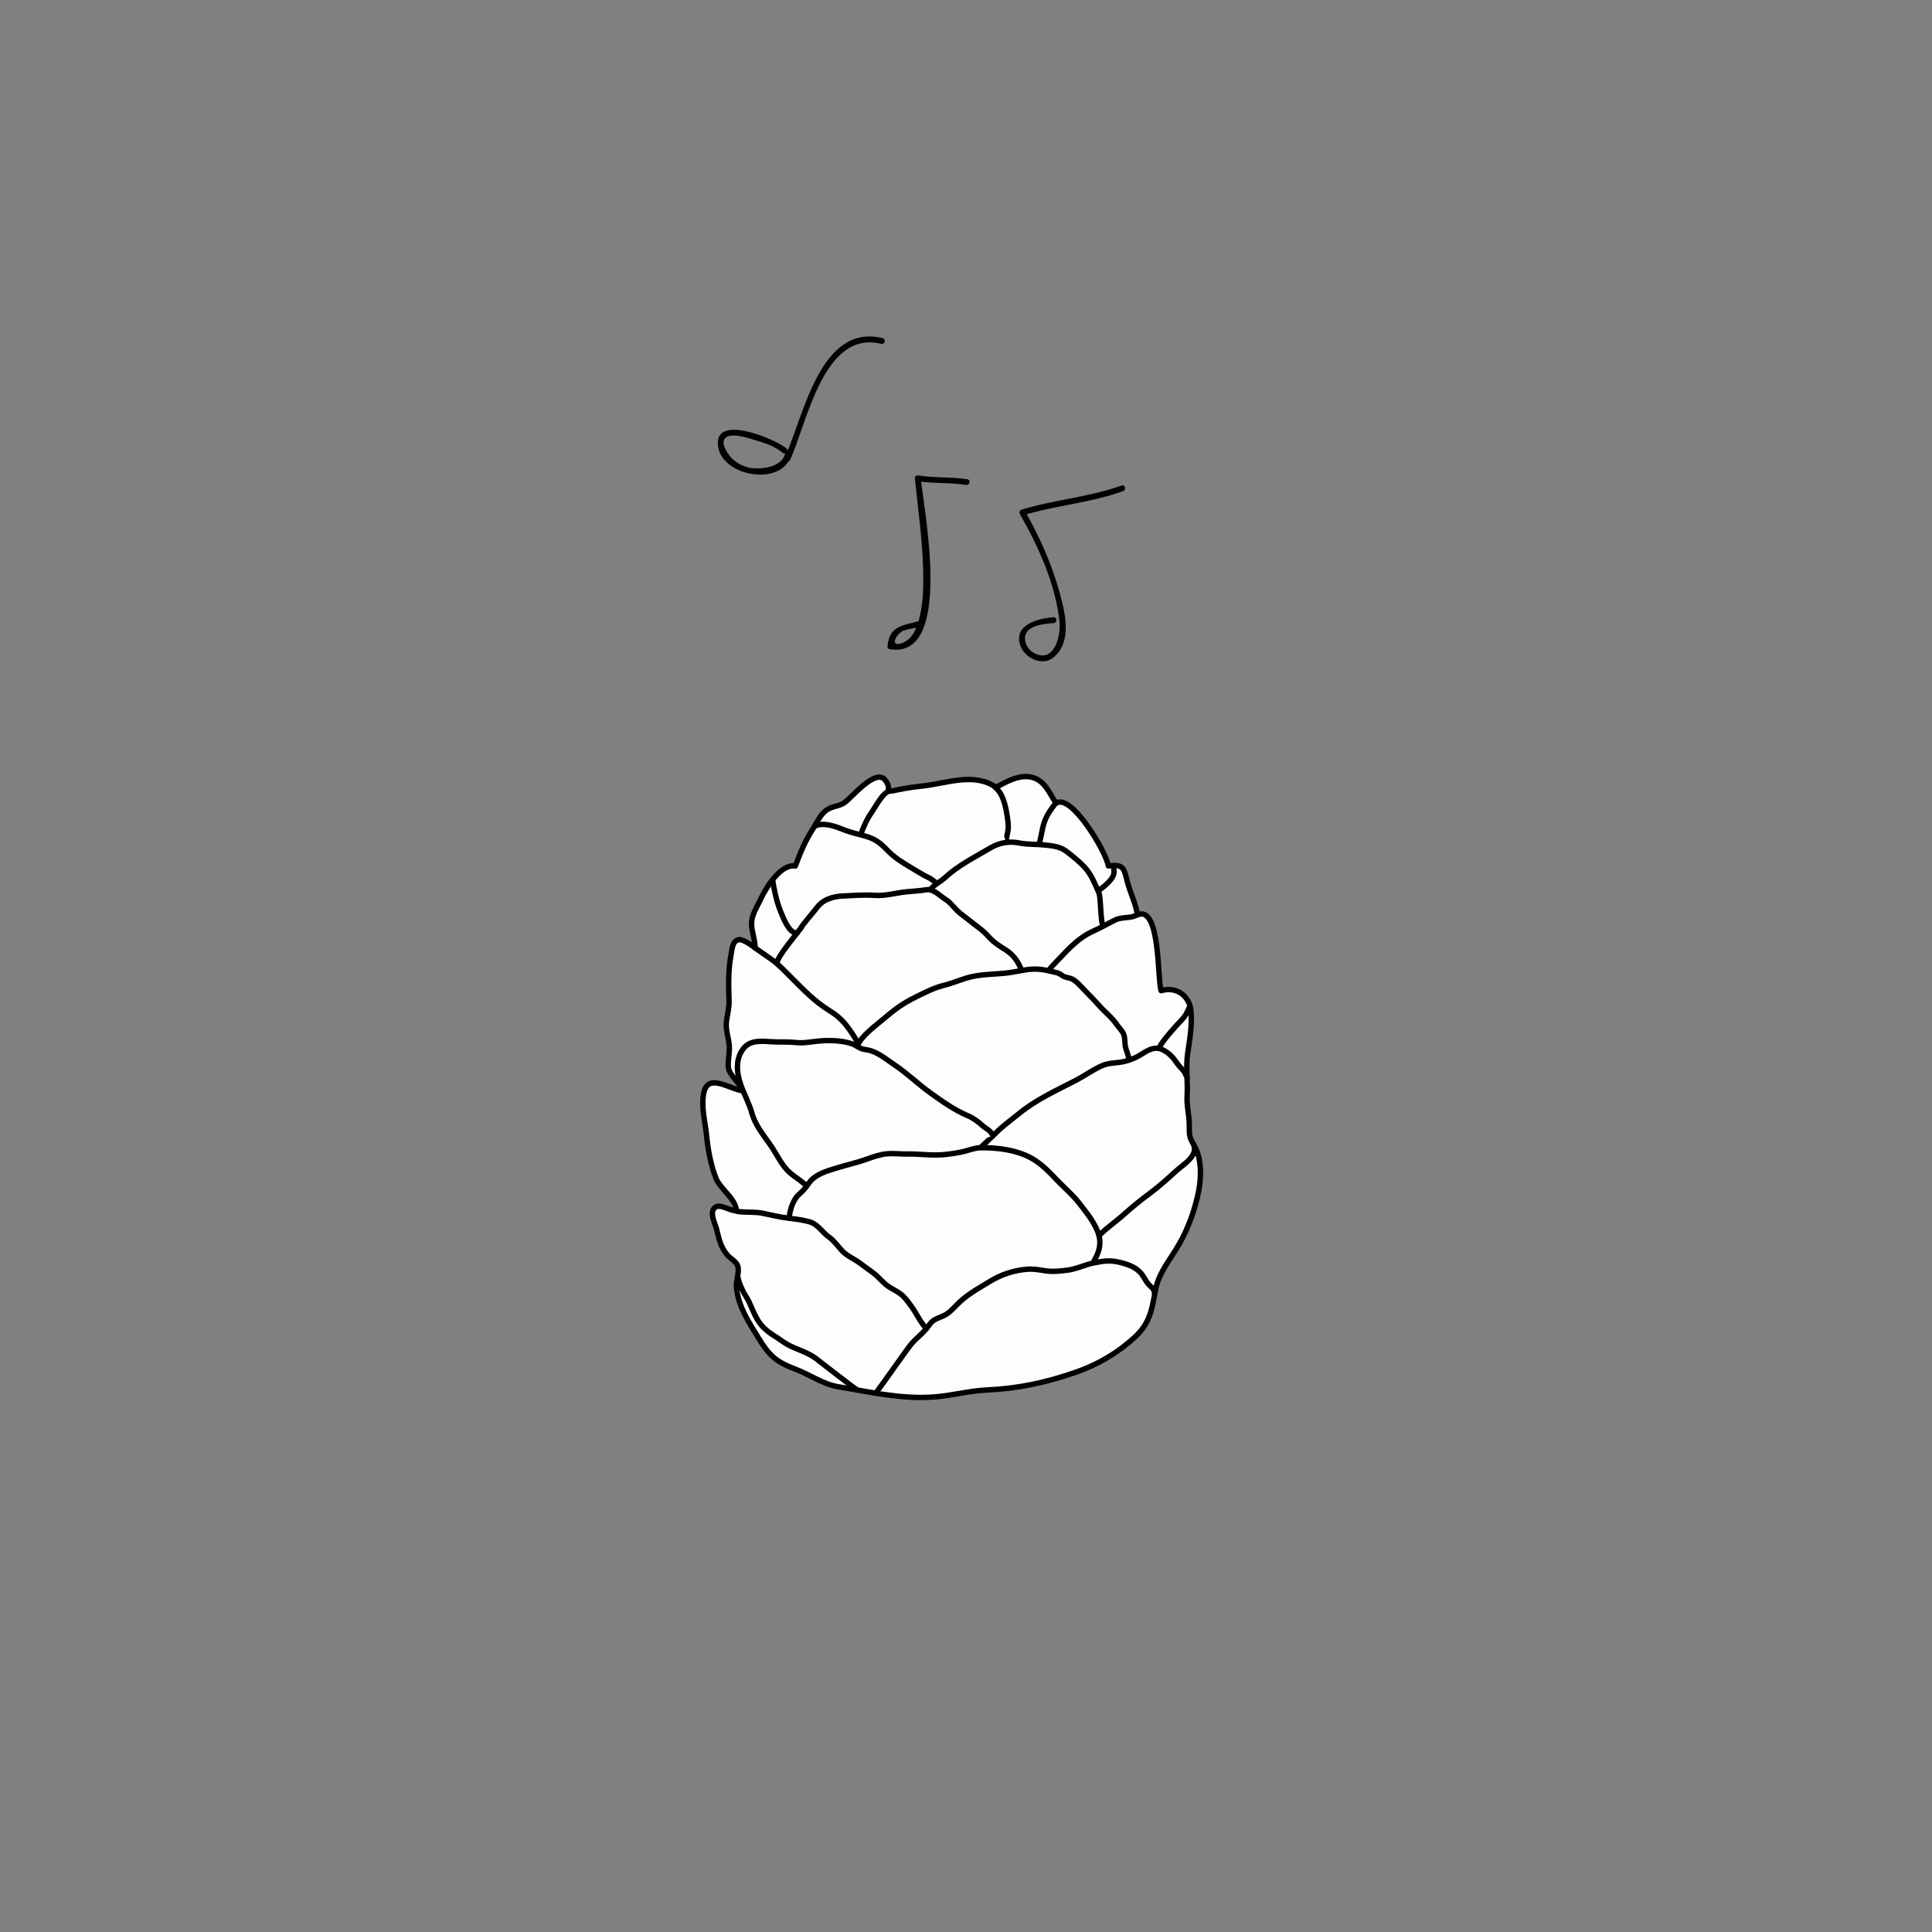 <?xml version="1.0" encoding="utf-8"?>
<!-- Generator: Adobe Illustrator 16.0.0, SVG Export Plug-In . SVG Version: 6.00 Build 0)  -->
<!DOCTYPE svg PUBLIC "-//W3C//DTD SVG 1.1//EN" "http://www.w3.org/Graphics/SVG/1.1/DTD/svg11.dtd">
<svg version="1.1" id="Layer_1" xmlns="http://www.w3.org/2000/svg" xmlns:xlink="http://www.w3.org/1999/xlink" x="0px" y="0px"
	 width="538.58px" height="538.58px" viewBox="0 0 538.58 538.58" enable-background="new 0 0 538.58 538.58" xml:space="preserve">
<rect x="0" y="0" width="538.58" height="538.58" fill="#808080" stroke="none"/>
<path fill="none" d="M-1937.5-162.5"/>
<path fill="none" d="M-1721.5-49.5"/>
<g>
	
		<path fill="#FDFDFD" stroke="#000000" stroke-width="1.5" stroke-linecap="round" stroke-linejoin="round" stroke-miterlimit="10" d="
		M275.102,387.48c-5.019,0.227-10.01,1.654-15.105,1.979c-9.166,0.584-17.182-1.412-26.258-2.854
		c-4.213-0.672-8.106-3.48-12.145-4.986c-5.367-1.996-7.285-3.934-10.185-8.684c-2.659-4.361-5.804-8.986-6.124-14.455
		c-0.1-1.738,0.969-4.068,0.318-5.711c-0.463-1.164-2.19-2.094-2.943-3.023c-1.801-2.217-2.223-4.355-2.908-7.121
		c-0.394-1.574-2.152-4.701-0.393-6.055c1.422-1.094,4.182,1.053,5.916,0.955c-0.059-3.242-4.48-6.08-5.658-9.01
		c-1.438-3.566-2.26-8.027-2.624-11.756c-0.382-3.934-1.536-7.903-0.86-11.792c1.075-6.172,7.104-1.328,11.023-0.879
		c-0.729-1.922-3.884-4.41-4.107-6.502c-0.221-2.031,0.469-4.16,0.23-6.334c-0.25-2.26-1.025-4.185-0.77-6.453
		c0.219-1.979,0.803-3.791,0.729-5.813c-0.15-4.1-0.262-8.58,0.536-12.696c0.327-1.674,0.327-3.896,2.069-4.318
		c1.188-0.291,3.725,1.547,4.646,2.277c0.044-2.453-1.222-5.143-0.933-7.514c0.26-2.146,1.657-4.27,2.584-6.262
		c1.415-3.035,5.526-9.75,9.572-9.066c1.487-3.906,2.664-6.871,5.069-10.619c1.011-1.574,1.661-3.203,3.054-4.496
		c1.796-1.664,3.963-1.391,5.561-2.525c2.143-1.52,8.52-9.463,11.239-6.443c2.442,2.711-0.829,3.816,3.558,2.863
		c2.383-0.516,4.644-0.82,6.974-1.074c6.921-0.756,14.315-3.865,20.49,0.361c2.922-1.547,6.408-3.596,9.862-2.822
		c3.748,0.842,4.943,4.393,6.883,7.266c4.206-2.926,14.066,13.717,14.558,17.465c4.376-0.494,4.299,0.562,5.354,4.588
		c0.803,3.066,2.324,5.918,2.757,9.059c6.481-2.805,5.535,18.125,6.609,21.142c4.324-1.333,7.954,1.59,8.318,5.576
		c0.385,4.141-0.334,7.846-0.912,11.873c-0.563,3.873,0.08,8.041-0.158,11.936c-0.167,2.711,0.611,5.359,0.604,8.056
		c0,3.277,0.02,3.383,1.497,5.977c1.974,3.453,1.868,8.553,1.132,12.355c-1.006,5.164-2.866,10.35-5.432,14.846
		c-2.29,4.01-5.613,7.9-6.511,12.369c-1.092,5.434-1.383,9.506-5.955,13.674c-4.857,4.436-10.239,7.568-16.419,9.715
		C291.494,385.443,283.869,387.084,275.102,387.48z"/>
	
		<path fill="#FDFDFD" stroke="#000000" stroke-width="1.5" stroke-linecap="round" stroke-linejoin="round" stroke-miterlimit="10" d="
		M294.222,224c-1.308,1.623-2.431,3.256-3.116,5.268c-0.392,1.137-0.606,2.367-0.848,3.574c-0.099,0.492-0.273,1.07-0.358,1.604
		c-0.087,0.518,0.283,0.92-0.087,0.518"/>
	
		<path fill="#FDFDFD" stroke="#000000" stroke-width="1.5" stroke-linecap="round" stroke-linejoin="round" stroke-miterlimit="10" d="
		M227.167,230.281c2.24-1.057,5.342-0.078,7.532,0.832c2.291,0.953,4.215,1.307,6.575,1.986c2.81,0.811,4.128,1.906,6.155,3.988
		c1.943,1.998,4.033,3.271,6.443,4.727c1.256,0.758,2.5,1.496,3.764,2.213c0.551,0.309,1.125,0.545,1.673,0.854
		c0.346,0.201,1.75,1.287,1.75,1.287"/>
	
		<path fill="#FDFDFD" stroke="#000000" stroke-width="1.5" stroke-linecap="round" stroke-linejoin="round" stroke-miterlimit="10" d="
		M307.627,258.158c-0.885-0.289-0.673-7.895-1.294-9.285c-1.034-2.318-2.062-4.984-3.771-6.891
		c-1.524-1.699-3.434-3.225-5.272-4.641c-1.818-1.396-4.024-1.574-6.151-1.797c-2.328-0.246-4.601-0.078-7.003-0.551
		c-2.896-0.572-5.576-0.084-8.136,1.432c-4.416,2.619-8.797,4.76-12.576,8.238c-1.367,1.262-2.895,1.811-4.082,3.361
		c0.096-0.092-0.098,0.09,0,0"/>
	
		<path fill="#FDFDFD" stroke="#000000" stroke-width="1.5" stroke-linecap="round" stroke-linejoin="round" stroke-miterlimit="10" d="
		M222.239,260.052c-2.271,0.381-3.98-4.445-4.619-5.953c-1.054-2.48-1.907-6.352-2.222-8.691"/>
	
		<path fill="#FDFDFD" stroke="#000000" stroke-width="1.5" stroke-linecap="round" stroke-linejoin="round" stroke-miterlimit="10" d="
		M310.473,241.681c-0.097,0.26,0.115,0.969,0.089,1.443c-0.036,0.689-0.348,1.357-0.773,1.926c-0.794,1.068-2.051,2.135-3.124,2.893
		"/>
	
		<path fill="#FDFDFD" stroke="#000000" stroke-width="1.5" stroke-linecap="round" stroke-linejoin="round" stroke-miterlimit="10" d="
		M317.051,254.966c-1.482,1.105-4.207,0.582-6.004,1.422c-2.071,0.973-4.036,2.193-6.127,3.105c-4.921,2.148-8.11,6.27-11.732,9.973
		c-0.047,0.049-0.764,0.891-0.563,0.682"/>
	
		<path fill="#FDFDFD" stroke="#000000" stroke-width="1.5" stroke-linecap="round" stroke-linejoin="round" stroke-miterlimit="10" d="
		M284.712,270.176c0.031,0.123,0.05,0.252,0.08,0.373c-0.793-2.266-2.23-4.327-4.265-5.627c-1.91-1.225-3.507-2.16-5.059-3.932
		c-1.566-1.791-3.438-2.912-5.251-4.422c-1.142-0.949-2.415-1.74-3.46-2.797c-1.066-1.08-1.914-2.281-3.223-3.09
		c-1.352-0.836-2.645-2.23-4.226-2.615c-0.825-0.199-1.815,0.113-2.657,0.193c-1.254,0.123-2.477,0.217-3.797,0.334
		c-2.932,0.26-6.044,1.227-8.982,1.008c-2.92-0.217-5.988,0.041-8.926,0.176c-2.754,0.131-5.562,0.969-7.213,3.24
		c-0.738,1.016-4.203,4.959-4.39,5.592"/>
	
		<path fill="#FDFDFD" stroke="#000000" stroke-width="1.5" stroke-linecap="round" stroke-linejoin="round" stroke-miterlimit="10" d="
		M277.443,219.531c2.073,1.479,2.905,5.197,3.265,7.561c0.222,1.467,0.519,2.957,0.286,4.436c-0.104,0.666-0.547,2.787-0.534,2.797"
		/>
	
		<path fill="#FDFDFD" stroke="#000000" stroke-width="1.5" stroke-linecap="round" stroke-linejoin="round" stroke-miterlimit="10" d="
		M248.135,220.523c-1.888,0.09-3.984,4.266-5.049,5.764c-1.332,1.881-2.459,4.381-3.141,6.328"/>
	
		<path fill="#FDFDFD" stroke="#000000" stroke-width="1.5" stroke-linecap="round" stroke-linejoin="round" stroke-miterlimit="10" d="
		M210.489,264.25c0,0,3.792,2.635,4.63,3.236c2.078,1.49,3.67,3.245,5.476,5.041c3.273,3.251,6.389,6.563,10.354,9.025
		c2.039,1.269,3.383,2.331,4.908,4.215c1.299,1.599,2.314,3.271,3.301,4.965c0.011-0.154-0.01-0.303-0.064-0.445"/>
	
		<path fill="#FDFDFD" stroke="#000000" stroke-width="1.5" stroke-linecap="round" stroke-linejoin="round" stroke-miterlimit="10" d="
		M223.345,258.609c-1.362,1.83-2.927,3.689-4.301,5.572c-0.647,0.881-2.698,3.611-2.356,4.402"/>
	
		<path fill="#FDFDFD" stroke="#000000" stroke-width="1.5" stroke-linecap="round" stroke-linejoin="round" stroke-miterlimit="10" d="
		M239.004,291.565c1.01-2.746,5.41-5.883,7.566-7.741c2.652-2.292,5.159-4.125,8.295-5.674c2.713-1.343,5.334-2.748,8.314-3.48
		c2.764-0.679,5.344-1.942,8.142-2.497c2.932-0.583,6.036-0.597,9.01-0.897c1.989-0.199,3.961-0.686,5.975-0.969
		c2.516-0.356,4.481-0.084,6.873,0.516c0.988,0.246,1.818,0.297,2.659,0.926c0.93,0.7,1.275,0.634,2.402,0.929
		c1.617,0.416,3.174,2.438,4.336,3.598c1.354,1.354,2.663,2.733,3.95,4.176c1.599,1.796,3.37,3.097,4.739,5.09
		c0.649,0.944,1.614,1.804,2.009,2.863c0.398,1.09,0.222,2.273,0.444,3.365c0.246,1.203,1.046,2.801,1.021,3.764"/>
	
		<path fill="#FDFDFD" stroke="#000000" stroke-width="1.5" stroke-linecap="round" stroke-linejoin="round" stroke-miterlimit="10" d="
		M331.557,280.831c-0.469,0.885-0.578,1.479-1.332,2.513c-0.767,1.058-1.806,1.978-2.659,2.971
		c-1.435,1.668-3.208,3.569-4.294,5.495"/>
	
		<path fill="#FDFDFD" stroke="#000000" stroke-width="1.5" stroke-linecap="round" stroke-linejoin="round" stroke-miterlimit="10" d="
		M330.913,300.456c-0.39-0.863-0.583-1.619-1.45-2.48c-0.694-0.699-1.261-1.422-1.812-2.221c-0.983-1.424-2.364-2.682-4.031-3.32
		c-1.71-0.652-3.554,0.25-5.028,1.219c-1.606,1.059-3.141,1.75-5.062,2.225c-2.369,0.584-4.293,0.25-6.587,1.316
		c-2.448,1.141-4.645,2.734-7.067,3.992c-5.4,2.805-10.956,5.281-15.771,9.209c-2.149,1.752-4.413,3.36-6.373,5.312
		c-1.508,1.496-4.432,4.252-4.432,4.252"/>
	
		<path fill="#FDFDFD" stroke="#000000" stroke-width="1.5" stroke-linecap="round" stroke-linejoin="round" stroke-miterlimit="10" d="
		M276.764,316.699c-0.185-1.303-2.058-2.16-3.001-3.01c-1.243-1.12-2.439-2.017-4.009-2.677c-3.674-1.547-7.248-4.08-10.492-6.42
		c-3.387-2.443-6.398-5.393-9.861-7.715c-2.211-1.484-4.644-3.551-7.291-4.135c-0.862-0.189-1.527-0.197-2.299-0.559
		c-0.737-0.34-1.375-0.863-2.136-1.141c-2.603-0.955-5.899-1.066-8.606-0.895c-2.51,0.156-4.767,0.748-7.287,0.477
		c-2.418-0.264-4.819-0.064-7.259-0.244c-2.653-0.191-5.458-0.352-7.251,1.896c-2.274,2.848-1.953,6.609-0.844,9.889
		c0.939,2.779,2.359,5.271,3.165,8.102c1.122,3.938,3.683,6.581,5.822,9.907c1.479,2.309,2.662,4.885,4.79,6.748
		c1.467,1.281,3.285,2.283,4.609,3.664"/>
	
		<path fill="#FDFDFD" stroke="#000000" stroke-width="1.5" stroke-linecap="round" stroke-linejoin="round" stroke-miterlimit="10" d="
		M304.993,351.475c1.605-2.721,2.199-5.338,0.915-8.377c-1.247-2.953-3.194-5.299-5.183-7.844c-1.77-2.264-3.822-3.955-5.814-6.018
		c-2.205-2.287-4.298-4.578-7.07-6.199c-4.244-2.477-9.774-3.158-14.541-3.078c-1.59,0.027-3.093,0.662-4.628,1.037
		c-1.799,0.438-3.695,0.688-5.513,0.871c-3.408,0.338-6.827-0.234-10.257-0.168c-1.891,0.037-3.779-0.225-5.664-0.053
		c-2.013,0.186-3.842,0.855-5.715,1.531c-2.625,0.941-5.406,1.541-8.086,2.373c-2.316,0.717-4.78,1.359-6.732,2.936
		c-1.09,0.881-1.674,2.143-2.607,3.16c-0.85,0.932-1.764,1.479-2.409,2.559c-1.095,1.82-1.368,3.135-1.725,5.162
		c0.089-0.061-0.103,0.205-0.016,0.139"/>
	
		<path fill="#FDFDFD" stroke="#000000" stroke-width="1.5" stroke-linecap="round" stroke-linejoin="round" stroke-miterlimit="10" d="
		M332.614,318.859c1.72,3.221-2.833,5.82-4.796,7.605c-2.326,2.119-4.712,4.301-7.269,6.191c-2.384,1.77-4.808,3.689-7.003,5.688
		c-2.29,2.086-5.02,3.896-7.174,6.121"/>
	
		<path fill="#FDFDFD" stroke="#000000" stroke-width="1.5" stroke-linecap="round" stroke-linejoin="round" stroke-miterlimit="10" d="
		M321.794,360.324c-0.013-0.99-0.957-1.561-1.557-2.23c-0.807-0.896-1.253-1.949-1.944-2.875c-1.485-1.99-3.941-2.791-6.263-3.344
		c-2.558-0.607-4.304-0.379-6.962,0.148c-2.644,0.523-4.977,1.766-7.663,2.08c-2.116,0.25-4.027,0.475-6.149,0.133
		c-1.634-0.26-3.239-0.547-4.909-0.414c-3.836,0.305-7.315,1.492-10.606,3.516c-2.783,1.705-5.511,3.188-7.946,5.371
		c-1.409,1.271-2.798,3.094-4.511,3.963c-1.47,0.744-3.06,1-4.09,2.469c-0.875,1.252-1.889,2.336-3.025,3.383
		c-0.799,0.734-1.551,1.449-2.242,2.275c-0.924,1.098-9.034,12.68-9.812,13.576"/>
	
		<path fill="#FDFDFD" stroke="#000000" stroke-width="1.5" stroke-linecap="round" stroke-linejoin="round" stroke-miterlimit="10" d="
		M205.479,337.68c2.349,0.414,4.738,0.041,7.115,0.533c2.512,0.523,4.959,1.127,7.467,1.41c1.9,0.219,3.704,0.463,5.554,0.967
		c2.382,0.645,3.467,2.852,5.478,4.264c1.58,1.115,2.517,2.689,3.854,4.033c1.26,1.264,3.195,2.084,4.646,3.139
		c1.268,0.918,2.545,1.879,3.816,2.805c1.505,1.098,2.608,2.639,4.121,3.703c1.09,0.77,2.364,1.328,3.443,2.115
		c1.139,0.838,2.07,2.111,2.9,3.25c1.783,2.445,2.346,4.197,4.361,6.477"/>
	
		<path fill="#FDFDFD" stroke="#000000" stroke-width="1.5" stroke-linecap="round" stroke-linejoin="round" stroke-miterlimit="10" d="
		M205.703,356.051c0.148,1.16,0.797,2.49,1.258,3.545c0.515,1.164,1.303,2.162,1.841,3.316c1.19,2.545,2.065,5.238,4.114,7.242
		c0.894,0.873,1.979,1.646,3.033,2.305c1.273,0.791,2.545,1.814,3.876,2.508c2.573,1.346,5.468,2.051,7.782,3.857
		c1.406,1.098,9.895,7.734,11.396,8.674"/>
</g>
<g>
	<g>
		<g>
			<path fill="#000101" d="M219.25,125.023c-2.836-2.494-18.918-9.295-19.141-1.763c-0.284,9.603,18.472,12.888,20.429,3.293
				c0.21-1.029-1.366-1.467-1.576-0.435c-0.777,3.81-5.565,4.62-8.812,4.432c-2.241-0.13-4.345-1.128-5.981-2.627
				c-1.052-0.963-3.376-4.235-2.071-5.724c1.574-1.795,6.515-0.057,8.319,0.47c2.548,0.744,5.641,1.717,7.677,3.509
				C218.882,126.873,220.043,125.721,219.25,125.023L219.25,125.023z"/>
		</g>
	</g>
	<g>
		<g>
			<path fill="#000101" d="M220.26,128.199c4.748-10.311,9.298-36.319,25.373-32.348c1.024,0.253,1.458-1.324,0.436-1.576
				c-17.48-4.318-22.076,21.931-27.221,33.099C218.41,128.325,219.818,129.156,220.26,128.199L220.26,128.199z"/>
		</g>
	</g>
</g>
<g>
	<g>
		<g>
			<path fill="#000101" d="M269.688,133.616c-4.512-0.739-9.101-0.333-13.611-1.071c-0.474-0.078-1.093,0.211-1.035,0.788
				c0.907,9.147,2.288,18.192,2.332,27.412c0.023,4.904-0.188,10.2-2.188,14.754c-0.802,1.827-2.114,3.317-4.063,3.893
				c-3.265,0.965-1.093-2.99,0.834-3.623c1.702-0.559,3.55-0.71,5.276-1.221c1.009-0.298,0.579-1.876-0.434-1.576
				c-5.004,1.479-8.781,1.183-9.397,7.197c-0.034,0.331,0.272,0.733,0.601,0.788c17.915,3.026,9.543-38.864,8.674-47.624
				c-0.345,0.263-0.689,0.525-1.035,0.788c4.513,0.738,9.102,0.332,13.613,1.071C270.284,135.361,270.727,133.786,269.688,133.616
				L269.688,133.616z"/>
		</g>
	</g>
</g>
<g>
	<g>
		<path fill="#000101" d="M312.646,135.342c-9.039,3.277-18.696,3.916-27.859,6.731c-0.507,0.155-0.757,0.732-0.489,1.201
			c5.16,9.024,9.953,19.56,11.057,29.987c0.414,3.918-1.383,11.605-6.922,8.883c-1.7-0.835-2.953-2.816-2.665-4.718
			c0.483-3.185,5.593-3.555,7.935-3.722c1.045-0.075,1.053-1.71,0-1.635c-4.401,0.314-11.414,2.134-9.199,8.044
			c1.267,3.378,6.045,5.683,9.12,3.2c5.3-4.279,3.36-12.233,1.848-17.832c-2.152-7.971-5.666-15.871-9.761-23.032
			c-0.163,0.4-0.326,0.801-0.489,1.201c9.164-2.815,18.821-3.454,27.861-6.731C314.064,136.562,313.641,134.982,312.646,135.342
			L312.646,135.342z"/>
	</g>
</g>
</svg>
